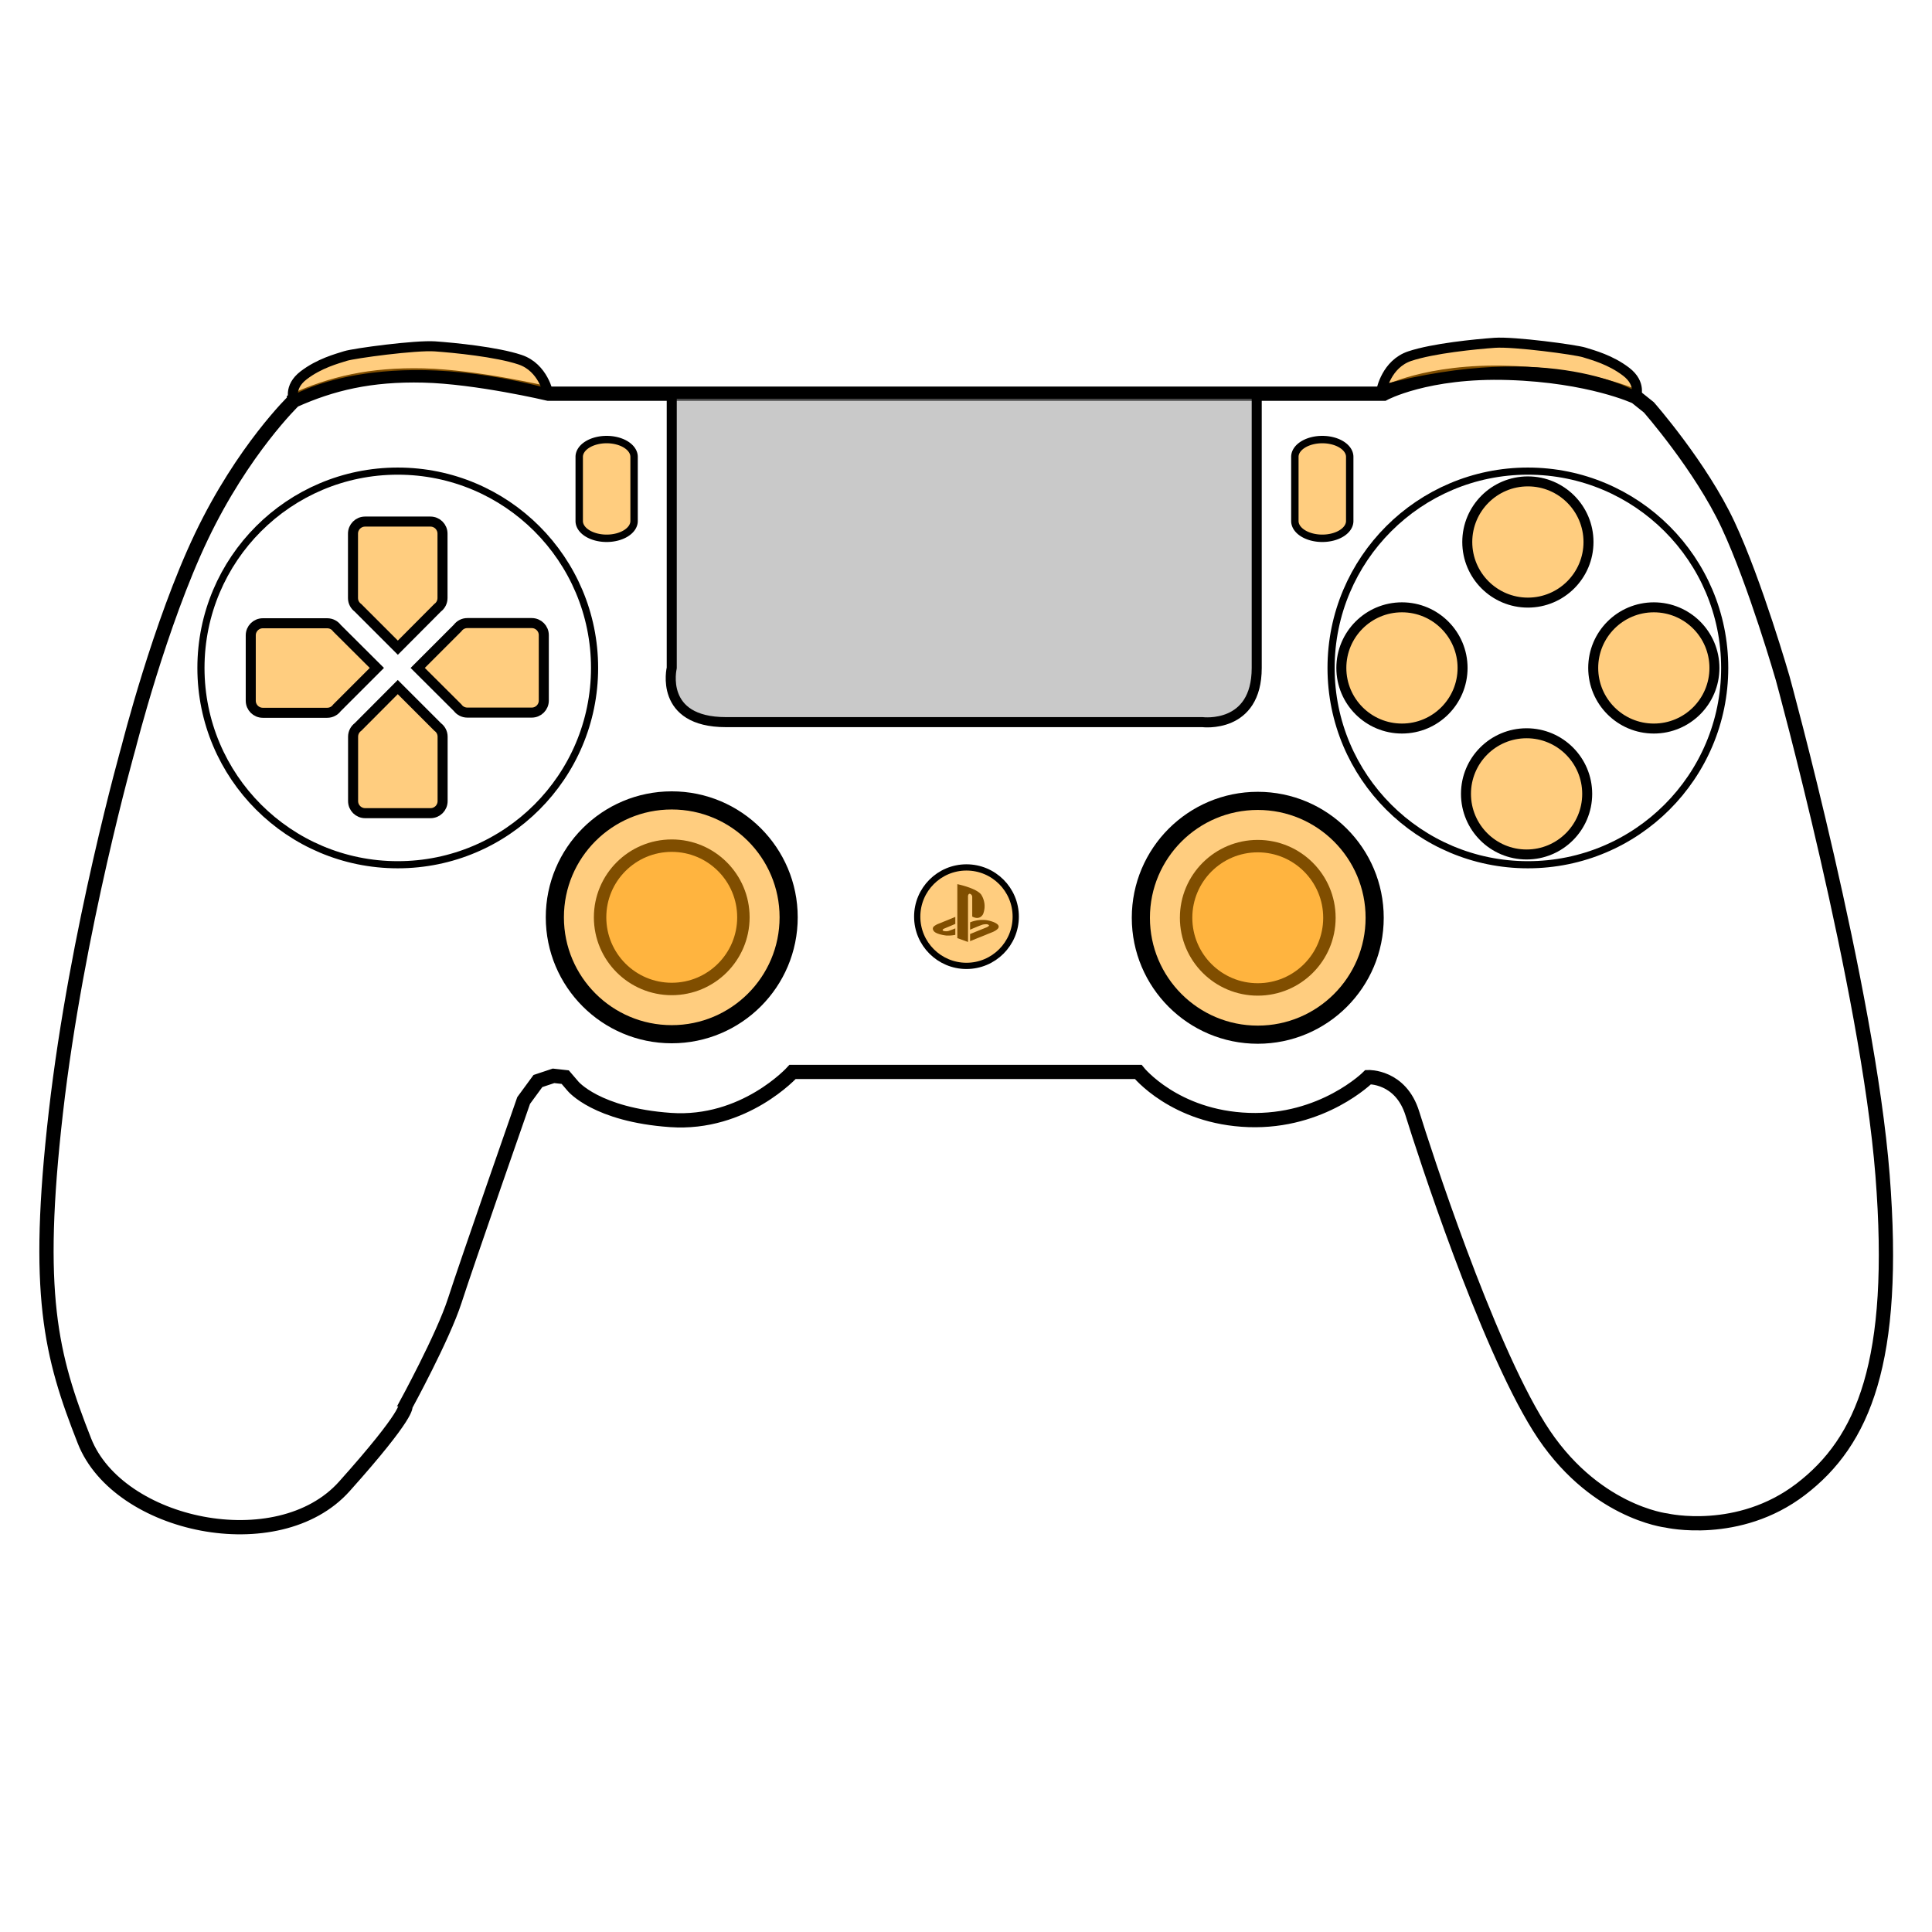 <?xml version="1.0" encoding="UTF-8" standalone="no"?>
<!-- Created with Inkscape (http://www.inkscape.org/) -->

<svg
   width="1024"
   height="1024"
   viewBox="0 0 270.933 270.933"
   version="1.1"
   id="svg1"
   inkscape:version="1.4.2 (f4327f4, 2025-05-13)"
   sodipodi:docname="ps_inkspace.svg"
   xml:space="preserve"
   xmlns:inkscape="http://www.inkscape.org/namespaces/inkscape"
   xmlns:sodipodi="http://sodipodi.sourceforge.net/DTD/sodipodi-0.dtd"
   xmlns="http://www.w3.org/2000/svg"
   xmlns:svg="http://www.w3.org/2000/svg"><sodipodi:namedview
     id="namedview1"
     pagecolor="#ffffff"
     bordercolor="#999999"
     borderopacity="1"
     inkscape:showpageshadow="2"
     inkscape:pageopacity="0"
     inkscape:pagecheckerboard="0"
     inkscape:deskcolor="#d1d1d1"
     inkscape:document-units="mm"
     inkscape:zoom="0.72604515"
     inkscape:cx="444.18725"
     inkscape:cy="328.49197"
     inkscape:window-width="1920"
     inkscape:window-height="1017"
     inkscape:window-x="-8"
     inkscape:window-y="-8"
     inkscape:window-maximized="1"
     inkscape:current-layer="layer1"
     showguides="true"><sodipodi:guide
       position="0,270.933"
       orientation="0,1024"
       id="guide1"
       inkscape:locked="false" /><sodipodi:guide
       position="270.933,270.933"
       orientation="1024,0"
       id="guide2"
       inkscape:locked="false" /><sodipodi:guide
       position="270.933,0"
       orientation="0,-1024"
       id="guide3"
       inkscape:locked="false" /><sodipodi:guide
       position="0,0"
       orientation="-1024,0"
       id="guide4"
       inkscape:locked="false" /><sodipodi:guide
       position="55.779,197.79"
       orientation="1,0"
       id="guide5"
       inkscape:locked="false" /><sodipodi:guide
       position="55.779,177.266"
       orientation="0,-1"
       id="guide8"
       inkscape:locked="false" /><sodipodi:guide
       position="214.262,177.266"
       orientation="1,0"
       id="guide9"
       inkscape:locked="false" /><sodipodi:guide
       position="196.603,177.266"
       orientation="1,0"
       id="guide10"
       inkscape:locked="false" /><sodipodi:guide
       position="231.922,177.266"
       orientation="-1,0"
       id="guide11"
       inkscape:locked="false"
       inkscape:label=""
       inkscape:color="rgb(0,134,229)" /><sodipodi:guide
       position="214.262,194.926"
       orientation="0,1"
       id="guide13"
       inkscape:locked="false"
       inkscape:label=""
       inkscape:color="rgb(0,134,229)" /><sodipodi:guide
       position="94.202,142.294"
       orientation="1,0"
       id="guide15"
       inkscape:locked="false" /><sodipodi:guide
       position="94.202,142.294"
       orientation="0,-1"
       id="guide16"
       inkscape:locked="false" /><sodipodi:guide
       position="135.381,142.294"
       orientation="1,0"
       id="guide17"
       inkscape:locked="false" /><sodipodi:guide
       position="176.381,120.611"
       orientation="-1,0"
       id="guide18"
       inkscape:locked="false"
       inkscape:label=""
       inkscape:color="rgb(0,134,229)" /><sodipodi:guide
       position="135.472,215.724"
       orientation="0,-1"
       id="guide6"
       inkscape:locked="false" /></sodipodi:namedview><defs
     id="defs1" /><g
     inkscape:label="图层 1"
     inkscape:groupmode="layer"
     id="layer1"
     style="opacity:1"><g
       id="svg-gamepad-g-leftstick"
       inkscape:label="svg-gamepad-g-leftstick"
       style="mix-blend-mode:darken;stroke-linejoin:miter;paint-order:normal"
       transform="translate(110.506,34.876)"><ellipse
         style="opacity:1;fill:#ff9c00;fill-opacity:0.503;stroke:#000000;stroke-width:1.743;stroke-linejoin:miter;stroke-dasharray:none;stroke-opacity:1;paint-order:normal"
         id="svg-gamepad-leftstick"
         cx="65.875"
         cy="93.828"
         inkscape:label="svg-gamepad-leftstick"
         rx="10.049"
         ry="10.049" /><circle
         style="display:inline;opacity:1;fill:#ff9c00;fill-opacity:0.503;stroke:#000000;stroke-width:2.543;stroke-linejoin:miter;stroke-dasharray:none;stroke-opacity:1;paint-order:normal"
         id="svg-gamepad-btn-leftstick"
         cx="65.875"
         cy="93.828"
         r="16.394"
         inkscape:label="svg-gamepad-btn-leftstick" /></g><g
       id="svg-gamepad-g-rightstick"
       inkscape:label="svg-gamepad-g-rightstick"
       transform="translate(28.327,34.811)"
       style="mix-blend-mode:darken;stroke-linejoin:miter;paint-order:normal"><circle
         style="opacity:1;fill:#ff9c00;fill-opacity:0.503;stroke:#000000;stroke-width:1.743;stroke-linejoin:miter;stroke-dasharray:none;stroke-opacity:1;paint-order:normal"
         id="svg-gamepad-rightstick"
         cx="65.875"
         cy="93.828"
         r="10.049"
         inkscape:label="svg-gamepad-rightstick" /><ellipse
         style="fill:#ff9c00;fill-opacity:0.503;stroke:#000000;stroke-width:2.543;stroke-linejoin:miter;stroke-dasharray:none;stroke-opacity:1;paint-order:normal"
         id="svg-gamepad-btn-rightstick"
         cx="65.875"
         cy="93.828"
         inkscape:label="svg-gamepad-btn-rightstick"
         rx="16.394"
         ry="16.394" /></g><path
       style="opacity:1;fill:none;stroke:#000000;stroke-width:2;stroke-opacity:1;stroke-dasharray:none"
       d="m 41.225,56.166 c 0,0 -7.152,6.878 -12.982,19.086 -5.831,12.208 -10.204,29.518 -10.204,29.518 0,0 -7.288,25.691 -10.204,51.201 -2.915,25.509 -0.729,34.073 4.009,46.099 4.737,12.026 27.149,16.763 36.442,6.377 9.293,-10.386 8.564,-11.297 8.564,-11.297 0,0 5.284,-9.657 6.924,-14.759 1.64,-5.102 9.657,-28.06 9.657,-28.06 l 2.004,-2.733 2.187,-0.729 1.64,0.182 1.093,1.275 c 0,0 3.28,4.009 13.666,4.737 10.386,0.729 17.128,-6.742 17.128,-6.742 h 48.467 c 0,0 5.102,6.377 15.488,6.742 10.386,0.364 16.763,-6.013 16.763,-6.013 0,0 4.555,-0.182 6.195,5.102 1.64,5.284 10.275,31.955 17.748,43.937 7.473,11.982 17.909,13.142 17.909,13.142 0,0 10.05,2.319 18.811,-4.381 8.761,-6.7 13.528,-17.909 11.467,-44.064 -2.061,-26.155 -14.005,-69.675 -14.005,-69.675 0,0 -3.826,-13.301 -7.653,-21.501 C 238.511,65.413 231.223,57.122 231.223,57.122 l -1.822,-1.458 c 0,0 -6.377,-3.006 -17.856,-3.371 -11.479,-0.364 -17.492,2.915 -17.492,2.915 H 76.892 c 0,0 -10.021,-2.369 -17.492,-2.551 -7.471,-0.182 -12.891,1.139 -18.175,3.508 z"
       id="svg-gamepad_base_frame"
       sodipodi:nodetypes="cscssscscccccsccscsscsscsccsccsc" /><g
       id="Dpad"
       inkscape:label="Dpad"><circle
         style="opacity:1;fill:none;stroke:#000000;stroke-width:1;stroke-linejoin:round;stroke-dasharray:none;stroke-opacity:1"
         id="svg-gamepad-dpad-frame"
         cx="55.779"
         cy="93.667"
         r="27.6" /><path
         d="m 51.195,73.144 c -0.938,0 -1.693,0.755 -1.693,1.693 v 9.03 c 0,0.563 0.274,1.057 0.693,1.364 l 5.597,5.597 5.576,-5.598 c 0.417,-0.308 0.687,-0.803 0.687,-1.363 v -9.03 c 0,-0.938 -0.755,-1.693 -1.693,-1.693 z"
         style="opacity:1;fill:#ff9c00;stroke:#000000;stroke-width:1.408;stroke-dasharray:none;fill-opacity:0.503"
         id="svg-gamepad-dpad-up" /><path
         d="m 76.26,89.07 c 0,-0.938 -0.755,-1.693 -1.693,-1.693 h -9.03 c -0.563,0 -1.057,0.274 -1.364,0.693 l -5.597,5.597 5.598,5.576 c 0.308,0.417 0.803,0.687 1.363,0.687 h 9.03 c 0.938,0 1.693,-0.755 1.693,-1.693 z"
         style="fill:#ff9c00;stroke:#000000;stroke-width:1.408;stroke-dasharray:none;fill-opacity:0.503"
         id="svg-gamepad-dpad-right" /><path
         d="m 60.376,114.033 c 0.938,0 1.693,-0.755 1.693,-1.693 v -9.03 c 0,-0.563 -0.274,-1.057 -0.693,-1.364 l -5.597,-5.597 -5.576,5.598 c -0.417,0.308 -0.687,0.803 -0.687,1.363 v 9.03 c 0,0.938 0.755,1.693 1.693,1.693 z"
         style="fill:#ff9c00;stroke:#000000;stroke-width:1.408;stroke-dasharray:none;fill-opacity:0.503"
         id="svg-gamepad-dpad-down" /><path
         d="m 35.165,98.264 c 0,0.938 0.755,1.693 1.693,1.693 h 9.03 c 0.563,0 1.057,-0.274 1.364,-0.693 l 5.597,-5.597 -5.598,-5.576 c -0.308,-0.417 -0.803,-0.687 -1.363,-0.687 h -9.03 c -0.938,0 -1.693,0.755 -1.693,1.693 z"
         style="fill:#ff9c00;stroke:#000000;stroke-width:1.408;stroke-dasharray:none;fill-opacity:0.503"
         id="svg-gamepad-dpad-left" /></g><g
       id="g11"
       inkscape:label="Btn"><circle
         style="fill:none;stroke:#000000;stroke-width:1;stroke-linejoin:round;stroke-dasharray:none;stroke-opacity:1"
         id="svg-gamepad-btn-frame"
         cx="214.262"
         cy="93.667"
         r="27.6"
         inkscape:label="svg-gamepad-btn-frame" /><g
         id="svg-gamepad-btn-west"
         style="display:inline"><circle
           style="opacity:1;fill:#ff9c00;stroke:#000000;stroke-width:1.4;stroke-linejoin:round;stroke-dasharray:none;stroke-opacity:1;fill-opacity:0.503"
           id="svg-gamepad-btn-west-frame"
           cx="196.603"
           cy="93.667"
           r="8.5" /></g><g
         id="svg-gamepad-btn-south"
         style="display:inline"
         transform="translate(14.009,2.381)"><circle
           style="opacity:1;fill:#ff9c00;stroke:#000000;stroke-width:1.4;stroke-linejoin:round;stroke-dasharray:none;stroke-opacity:1;fill-opacity:0.503"
           id="svg-gamepad-btn-south-frame"
           cx="200.071"
           cy="108.947"
           r="8.5" /></g><g
         id="svg-gamepad-btn-north"
         transform="translate(17.659,-17.66)"
         style="display:inline"><circle
           style="opacity:1;fill:#ff9c00;stroke:#000000;stroke-width:1.4;stroke-linejoin:round;stroke-dasharray:none;stroke-opacity:1;fill-opacity:0.503"
           id="svg-gamepad-btn-north-frame"
           cx="196.603"
           cy="93.667"
           r="8.5" /></g><g
         id="svg-gamepad-btn-east"
         transform="translate(26.445,-8.467)"
         style="display:inline"><circle
           style="display:inline;opacity:1;fill:#ff9c00;fill-opacity:0.503;stroke:#000000;stroke-width:1.4;stroke-linejoin:round;stroke-dasharray:none;stroke-opacity:1"
           id="svg-gamepad-btn-east-frame"
           cx="205.478"
           cy="102.135"
           r="8.5" /></g></g><path
       d="m 85.073,61.642 a 3.848,2.423 0 0 0 -3.847,2.423 v 0.003 8.994 0.003 a 3.848,2.423 0 0 0 3.847,2.423 3.848,2.423 0 0 0 3.847,-2.423 v -9 a 3.848,2.423 0 0 0 -3.847,-2.423 z"
       style="opacity:1;fill:#ff9c00;stroke:#000000;stroke-width:1.038;stroke-linejoin:round;fill-opacity:0.503"
       id="svg-gamepad-btn-select" /><path
       d="m 185.431,61.642 a 3.848,2.423 0 0 0 -3.847,2.423 v 0.003 8.994 0.003 a 3.848,2.423 0 0 0 3.847,2.423 3.848,2.423 0 0 0 3.847,-2.423 V 64.065 a 3.848,2.423 0 0 0 -3.847,-2.423 z"
       style="fill:#ff9c00;stroke:#000000;stroke-width:1.038;stroke-linejoin:round;fill-opacity:0.503"
       id="svg-gamepad-btn-share" /><path
       style="opacity:1;fill:#ff9c00;stroke:#000000;stroke-width:1.408;stroke-linejoin:round;stroke-dasharray:none;stroke-opacity:1;fill-opacity:0.503"
       d="m 76.892,55.209 c 0,0 -0.683,-3.673 -3.968,-4.768 -3.285,-1.095 -9.212,-1.675 -11.918,-1.868 -2.706,-0.193 -11.338,0.966 -12.562,1.353 -1.224,0.387 -3.672,1.031 -5.862,2.706 -2.19,1.675 -1.357,3.534 -1.357,3.534 0,0 11.741,-7.333 35.667,-0.957 z"
       id="svg-gamepad-btn-lb" /><path
       style="fill:#ff9c00;stroke:#000000;stroke-width:1.408;stroke-linejoin:round;stroke-dasharray:none;stroke-opacity:1;fill-opacity:0.503"
       d="m 193.733,54.708 c 0,0 0.683,-3.673 3.968,-4.768 3.285,-1.095 9.212,-1.675 11.918,-1.868 2.706,-0.193 11.338,0.966 12.562,1.353 1.224,0.387 3.672,1.031 5.862,2.706 2.19,1.675 1.357,3.534 1.357,3.534 0,0 -11.741,-7.333 -35.667,-0.957 z"
       id="svg-gamepad-btn-rb" /><g
       id="svg-gamepad-btn-guide"
       transform="matrix(0.59,0,0,0.609,55.547,48.898)"><g
         id="svg-gamepad-btn-guide-icon"
         transform="matrix(0.013,0,0,0.013,127.571,123.303)"><path
           d="M 448.151,955.934 643.313,1024 V 213.835 c 0,0 3.012,-51.802 37.948,-42.165 a 60.235,60.235 0 0 1 39.153,48.791 V 573.44 c 0,0 128.301,77.704 198.174,-42.165 A 369.845,369.845 0 0 0 881.242,180.706 C 783.059,65.656 448.151,0 448.151,0 Z M 411.407,580.066 V 704.151 L 204.198,788.48 c 0,0 -33.732,14.456 -22.889,30.72 10.842,16.264 67.464,17.468 93.967,12.649 26.504,-4.819 136.132,-48.791 136.132,-48.791 V 898.108 A 695.115,695.115 0 0 1 249.374,910.155 C 177.092,903.529 60.235,877.026 24.094,837.873 -12.047,798.72 0,769.205 16.264,751.134 a 291.539,291.539 0 0 1 69.873,-42.767 z"
           p-id="5254"
           id="path1" /><path
           d="m 681.864,676.442 a 615.605,615.605 0 0 1 257.807,-42.165 c 64.452,0 268.649,46.984 264.433,120.471 0,49.393 -107.821,92.16 -107.821,92.16 L 681.261,1009.543 V 883.049 l 308.405,-120.471 c 0,0 44.574,-23.492 37.948,-32.527 -19.878,-28.311 -71.68,-20.48 -105.412,-15.661 -33.732,4.819 -240.941,92.16 -240.941,92.16 z"
           p-id="5255"
           id="path2" /></g><circle
         style="opacity:1;fill:#ff9c00;stroke:#000000;stroke-width:0.875;stroke-linejoin:round;stroke-dasharray:none;stroke-opacity:1;fill-opacity:0.503"
         id="svg-gamepad-btn-guide-frame"
         cx="135.467"
         cy="128.562"
         r="6.904"
         transform="matrix(1.696,0,0,1.642,-94.182,-80.313)" /></g><path
       style="fill:#949494;stroke:#000000;stroke-width:1.408;stroke-linejoin:round;fill-opacity:0.497"
       d="m 94.202,55.209 v 38.458 c 0,0 -1.834,7.601 7.601,7.601 9.435,0 66.831,0 66.831,0 0,0 7.601,0.975 7.601,-7.601 0,-8.576 0,-38.458 0,-38.458 z"
       id="path6" /></g></svg>
